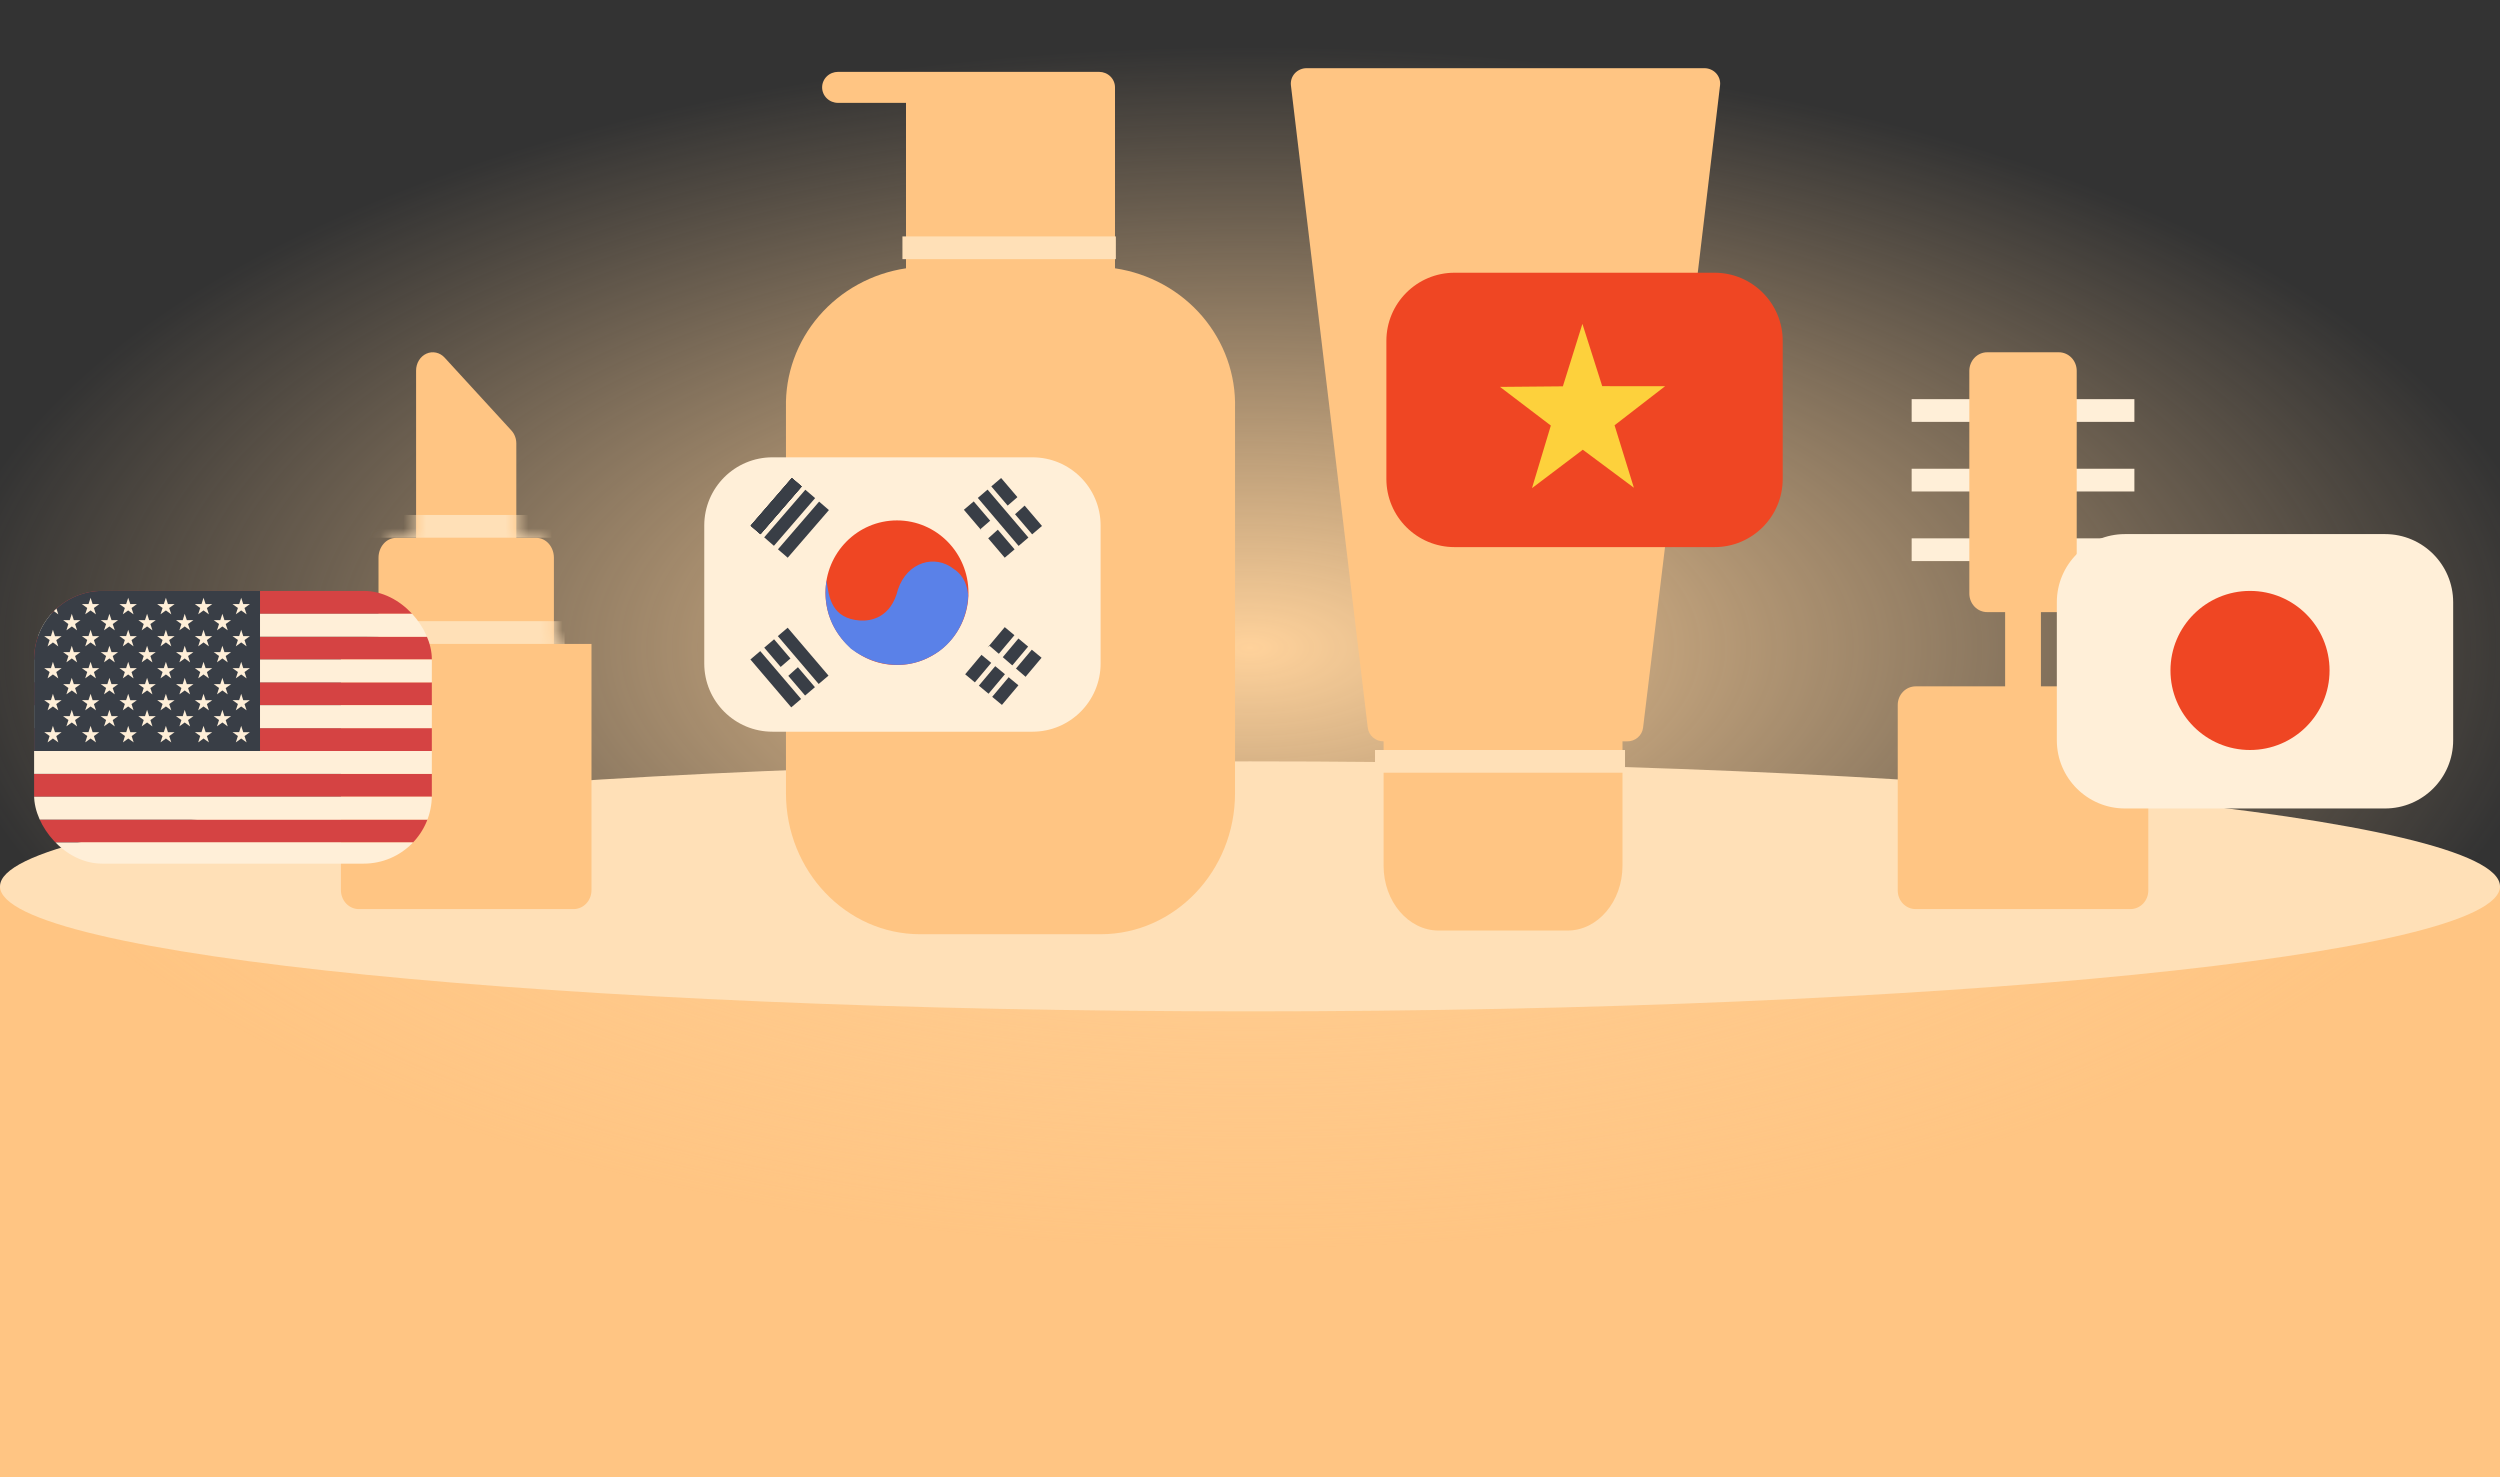 <svg width="220" height="130" viewBox="0 0 220 130" fill="none" xmlns="http://www.w3.org/2000/svg">
<rect x="0" y="0" width="220" height="130" fill="#333333" stroke="none"/>
<path d="M0 78H220V130H0V78Z" fill="#FFC583"/>
<path d="M0 4H220V110H0V4Z" fill="url(#paint0_radial)"/>
<path d="M220 78C220 84.075 170.751 89 110 89C49.249 89 0 84.075 0 78C0 71.925 49.249 67 110 67C170.751 67 220 71.925 220 78Z" fill="#FFE0B7"/>
<path d="M98.12 23.611V7.688C98.12 7.326 97.972 6.979 97.71 6.723C97.447 6.467 97.091 6.324 96.719 6.324H73.747C73.376 6.324 73.019 6.467 72.757 6.723C72.494 6.979 72.347 7.326 72.347 7.688C72.347 8.05 72.494 8.397 72.757 8.653C73.019 8.909 73.376 9.053 73.747 9.053H79.728V23.611C76.736 24.058 74.013 25.551 72.069 27.811C70.125 30.071 69.093 32.943 69.165 35.891V69.81C69.165 76.632 74.46 82.212 80.974 82.212H96.859C103.373 82.212 108.682 76.645 108.682 69.81V35.945C108.768 32.988 107.742 30.103 105.797 27.831C103.852 25.56 101.122 24.059 98.12 23.611Z" fill="#FFC583"/>
<path fill-rule="evenodd" clip-rule="evenodd" d="M96.853 58.39C96.853 61.704 94.167 64.39 90.853 64.39H67.975C64.662 64.39 61.975 61.704 61.975 58.39V46.244C61.975 42.93 64.662 40.244 67.975 40.244H90.853C94.167 40.244 96.853 42.93 96.853 46.244V58.39Z" fill="#FFEFD8"/>
<path fill-rule="evenodd" clip-rule="evenodd" d="M85.224 52.16C85.224 55.668 82.409 58.519 78.93 58.519C75.452 58.519 72.641 55.668 72.641 52.16C72.641 48.651 75.456 45.796 78.935 45.796C82.413 45.796 85.224 48.651 85.224 52.16Z" fill="#EF4623"/>
<path fill-rule="evenodd" clip-rule="evenodd" d="M66.061 46.26L69.682 42.071L70.544 42.812L66.918 47.005L66.061 46.26ZM67.248 47.287L70.869 43.098L71.731 43.834L68.105 48.032L67.248 47.287Z" fill="#393E46"/>
<path fill-rule="evenodd" clip-rule="evenodd" d="M66.061 46.26L69.682 42.071L70.544 42.812L66.918 47.005L66.061 46.26Z" fill="#393E46"/>
<path fill-rule="evenodd" clip-rule="evenodd" d="M66.061 46.26L69.682 42.071L70.544 42.812L66.918 47.005L66.061 46.26ZM68.46 48.339L72.082 44.142L72.944 44.887L69.318 49.08L68.46 48.339Z" fill="#393E46"/>
<path fill-rule="evenodd" clip-rule="evenodd" d="M66.061 46.26L69.682 42.071L70.544 42.812L66.918 47.005L66.061 46.26Z" fill="#393E46"/>
<path fill-rule="evenodd" clip-rule="evenodd" d="M66.061 46.259L69.682 42.071L70.544 42.811L66.918 47.005L66.061 46.259ZM88.1 42.066L91.695 46.285L90.829 47.022L87.234 42.803L88.1 42.066ZM85.687 44.124L89.283 48.343L88.416 49.079L84.821 44.86L85.687 44.124Z" fill="#393E46"/>
<path fill-rule="evenodd" clip-rule="evenodd" d="M86.29 46.554L89.686 43.618L90.323 44.354L86.685 47.62L86.282 46.554H86.29Z" fill="#FFEFD8"/>
<path fill-rule="evenodd" clip-rule="evenodd" d="M90.475 56.899L86.992 61.048L86.139 60.338L89.621 56.188L90.475 56.899ZM86.905 43.085L90.501 47.304L89.638 48.04L86.048 43.817L86.905 43.085ZM91.657 57.882L88.17 62.032L87.312 61.321L90.799 57.172L91.657 57.882ZM89.27 55.898L85.788 60.048L84.934 59.337L88.417 55.188L89.27 55.898Z" fill="#393E46"/>
<path fill-rule="evenodd" clip-rule="evenodd" d="M72.732 51.038C72.931 52.64 73.222 54.425 75.686 54.607C76.609 54.663 78.407 54.39 79.022 51.869C79.836 49.452 82.27 48.759 83.929 50.067C84.878 50.682 85.138 51.657 85.199 52.394C85.125 54.733 83.773 56.768 82.045 57.678C80.053 58.861 77.298 58.887 74.885 57.093C73.798 56.075 72.277 54.191 72.732 51.038Z" fill="#5A81E8"/>
<path fill-rule="evenodd" clip-rule="evenodd" d="M87.087 56.838L90.492 59.766L89.859 60.502L86.086 57.392L87.083 56.838H87.087Z" fill="#FFEFD8"/>
<path fill-rule="evenodd" clip-rule="evenodd" d="M68.119 56.257L71.714 60.472L70.848 61.208L67.252 56.994L68.119 56.257Z" fill="#393E46"/>
<path fill-rule="evenodd" clip-rule="evenodd" d="M67.498 59.727L70.903 56.786L71.539 57.523L67.901 60.793L67.498 59.723V59.727Z" fill="#FFEFD8"/>
<path fill-rule="evenodd" clip-rule="evenodd" d="M69.314 55.239L72.909 59.454L72.043 60.19L68.448 55.976L69.314 55.239ZM66.901 57.297L70.497 61.511L69.63 62.248L66.035 58.033L66.901 57.297Z" fill="#393E46"/>
<line x1="79.415" y1="21.805" x2="98.195" y2="21.805" stroke="#FFE0B7" stroke-width="2"/>
<path d="M151.019 6.448C150.889 6.307 150.73 6.195 150.552 6.118C150.375 6.041 150.183 6 149.989 6H114.978C114.784 6 114.592 6.041 114.415 6.118C114.237 6.195 114.079 6.307 113.948 6.448C113.817 6.591 113.718 6.759 113.658 6.941C113.598 7.124 113.579 7.317 113.6 7.507L120.364 64.044C120.405 64.375 120.57 64.68 120.827 64.9C121.083 65.121 121.414 65.241 121.756 65.239V76.185C121.756 79.322 123.927 81.888 126.6 81.888H137.95C140.608 81.888 142.779 79.322 142.779 76.185V65.239H143.197C143.539 65.241 143.87 65.121 144.126 64.9C144.383 64.68 144.548 64.375 144.589 64.044L146.537 48.018C146.584 47.943 146.617 47.86 146.635 47.774C146.663 47.603 146.663 47.429 146.635 47.258L151.367 7.494C151.387 7.306 151.366 7.115 151.306 6.935C151.246 6.755 151.148 6.589 151.019 6.448Z" fill="#FFC583"/>
<path fill-rule="evenodd" clip-rule="evenodd" d="M156.879 42.146C156.879 45.46 154.193 48.146 150.879 48.146H128.001C124.687 48.146 122.001 45.46 122.001 42.146V30C122.001 26.686 124.687 24 128.001 24L150.879 24C154.193 24 156.879 26.686 156.879 30V42.146Z" fill="#EF4623"/>
<path fill-rule="evenodd" clip-rule="evenodd" d="M143.789 42.926L139.287 39.575L134.815 42.957L136.473 37.449L132.001 34.047L137.533 33.997L139.252 28.5L140.995 33.982L146.528 33.987L142.081 37.424L143.784 42.931L143.789 42.926Z" fill="#FDD13C"/>
<line x1="121.001" y1="67" x2="143.001" y2="67" stroke="#FFE0B7" stroke-width="2"/>
<line x1="168.226" y1="48.375" x2="187.826" y2="48.375" stroke="#FFEFD8" stroke-width="2"/>
<line x1="168.226" y1="42.25" x2="187.826" y2="42.25" stroke="#FFEFD8" stroke-width="2"/>
<line x1="168.226" y1="36.125" x2="187.826" y2="36.125" stroke="#FFEFD8" stroke-width="2"/>
<path d="M179.601 60.4H187.476C187.894 60.4 188.294 60.572 188.59 60.878C188.885 61.185 189.051 61.6 189.051 62.033V78.367C189.051 78.8 188.885 79.215 188.59 79.522C188.294 79.828 187.894 80 187.476 80H168.576C168.158 80 167.758 79.828 167.462 79.522C167.167 79.215 167.001 78.8 167.001 78.367V62.033C167.001 61.6 167.167 61.185 167.462 60.878C167.758 60.572 168.158 60.4 168.576 60.4H176.451V53.867H174.876C174.458 53.867 174.058 53.695 173.762 53.388C173.467 53.082 173.301 52.666 173.301 52.233V50.6V47.333V44.067V40.8V37.533V34.267V32.633C173.301 32.2 173.467 31.785 173.762 31.478C174.058 31.172 174.458 31 174.876 31H181.176C181.594 31 181.994 31.172 182.29 31.478C182.585 31.785 182.751 32.2 182.751 32.633V34.267V37.533V40.8V44.067V47.333V50.6V52.233C182.751 52.666 182.585 53.082 182.29 53.388C181.994 53.695 181.594 53.867 181.176 53.867H179.601V60.4Z" fill="#FFC583"/>
<path fill-rule="evenodd" clip-rule="evenodd" d="M215.879 65.146C215.879 68.46 213.193 71.146 209.879 71.146H187.001C183.687 71.146 181.001 68.46 181.001 65.146V53C181.001 49.686 183.687 47 187.001 47H209.879C213.193 47 215.879 49.686 215.879 53V65.146Z" fill="#FFEFD8"/>
<circle cx="198.001" cy="59" r="7" fill="#EF4623"/>
<path fill-rule="evenodd" clip-rule="evenodd" d="M34.852 47.333H36.616V32.604C36.616 32.287 36.703 31.977 36.864 31.713C37.026 31.449 37.255 31.244 37.524 31.122C37.792 31.001 38.088 30.969 38.373 31.031C38.658 31.093 38.92 31.245 39.126 31.47L45.006 37.886C45.281 38.187 45.436 38.595 45.436 39.021V47.333H47.2C47.609 47.333 48.002 47.518 48.291 47.846C48.581 48.174 48.744 48.619 48.744 49.083V56.667H52.051V78.333C52.051 78.775 51.885 79.199 51.59 79.512C51.294 79.824 50.894 80 50.476 80H31.576C31.158 80 30.758 79.824 30.462 79.512C30.167 79.199 30.001 78.775 30.001 78.333V56.667H33.309V49.083C33.309 48.619 33.471 48.174 33.761 47.846C34.05 47.518 34.443 47.333 34.852 47.333Z" fill="#FFC583"/>
<mask id="mask0" mask-type="alpha" maskUnits="userSpaceOnUse" x="30" y="31" width="23" height="49">
<path fill-rule="evenodd" clip-rule="evenodd" d="M34.852 47.333H36.616V32.604C36.616 32.287 36.703 31.977 36.864 31.713C37.026 31.449 37.255 31.244 37.524 31.122C37.792 31.001 38.088 30.969 38.373 31.031C38.658 31.093 38.92 31.245 39.126 31.47L45.006 37.886C45.281 38.187 45.436 38.595 45.436 39.021V47.333H47.2C47.609 47.333 48.002 47.518 48.291 47.846C48.581 48.174 48.744 48.619 48.744 49.083V56.667H52.051V78.333C52.051 78.775 51.885 79.199 51.59 79.512C51.294 79.824 50.894 80 50.476 80H31.576C31.158 80 30.758 79.824 30.462 79.512C30.167 79.199 30.001 78.775 30.001 78.333V56.667H33.309V49.083C33.309 48.619 33.471 48.174 33.761 47.846C34.05 47.518 34.443 47.333 34.852 47.333Z" fill="#FAC1C5"/>
</mask>
<g mask="url(#mask0)">
<line x1="32.316" y1="55.664" x2="49.68" y2="55.664" stroke="#FFE0B7" stroke-width="2"/>
<line x1="31.159" y1="46.317" x2="48.523" y2="46.317" stroke="#FFE0B7" stroke-width="2"/>
</g>
<g clip-path="url(#clip0)">
<path fill-rule="evenodd" clip-rule="evenodd" d="M3.001 52H52.705V54.013H3.001V52ZM3.001 56.026H52.705V58.039H3.001V56.026ZM3.001 60.047H52.705V62.066H3.001V60.047ZM3.001 64.073H52.705V66.087H3.001V64.073ZM3.001 68.1H52.705V70.113H3.001V68.1ZM3.001 72.121H52.705V74.134H3.001V72.121Z" fill="#D54343"/>
<path fill-rule="evenodd" clip-rule="evenodd" d="M3.001 54.013H52.705V56.026H3.001V54.013ZM3.001 58.039H52.705V60.047H3.001V58.039ZM3.001 62.06H52.705V64.073H3.001V62.06ZM3.001 66.087H52.705V68.1H3.001V66.087ZM3.001 70.113H52.705V72.126H3.001V70.113ZM3.001 74.134H52.705V76.147H3.001V74.134Z" fill="#FFEFD8"/>
<path fill-rule="evenodd" clip-rule="evenodd" d="M3.001 52H22.881V66.087H3.001V52Z" fill="#393E46"/>
<path fill-rule="evenodd" clip-rule="evenodd" d="M4.656 52.603L4.84 53.16H5.423L4.953 53.502L5.131 54.064L4.656 53.717L4.186 54.059L4.365 53.502L3.89 53.16H4.483L4.656 52.603ZM7.972 52.603L8.151 53.16H8.739L8.264 53.502L8.442 54.064L7.972 53.717L7.497 54.059L7.676 53.502L7.206 53.16H7.788L7.972 52.603ZM11.283 52.603L11.467 53.16H12.044L11.574 53.502L11.753 54.064L11.278 53.717L10.808 54.059L10.987 53.502L10.512 53.16H11.099L11.283 52.603ZM14.599 52.603L14.778 53.16H15.366L14.89 53.502L15.074 54.064L14.599 53.717L14.124 54.059L14.308 53.502L13.833 53.16H14.415L14.599 52.603ZM17.91 52.603L18.094 53.16H18.676L18.206 53.502L18.385 54.064L17.91 53.717L17.44 54.059L17.619 53.502L17.149 53.16H17.731L17.91 52.603ZM21.226 52.603L21.405 53.16H21.992L21.517 53.502L21.701 54.064L21.226 53.717L20.751 54.059L20.935 53.502L20.46 53.16H21.047L21.226 52.603ZM6.317 54.013L6.496 54.57H7.083L6.608 54.913L6.782 55.469L6.322 55.127L5.847 55.469L6.015 54.913L5.556 54.57H6.138L6.317 54.013ZM9.628 54.013L9.812 54.57H10.394L9.919 54.913L10.103 55.469L9.628 55.127L9.153 55.469L9.336 54.913L8.861 54.57H9.449L9.628 54.013ZM12.944 54.013L13.123 54.57H13.71L13.235 54.913L13.414 55.469L12.944 55.127L12.469 55.469L12.647 54.913L12.177 54.57H12.76L12.944 54.013ZM16.255 54.013L16.439 54.57H17.021L16.546 54.913L16.73 55.469L16.255 55.127L15.784 55.469L15.963 54.913L15.488 54.57H16.081L16.255 54.013ZM19.571 54.013L19.749 54.57H20.337L19.862 54.913L20.041 55.469L19.571 55.127L19.095 55.469L19.274 54.913L18.804 54.57H19.387L19.571 54.013ZM4.656 55.418L4.84 55.985H5.423L4.953 56.328L5.131 56.885L4.656 56.537L4.186 56.885L4.365 56.323L3.89 55.98H4.483L4.656 55.418ZM7.972 55.418L8.151 55.98H8.739L8.264 56.323L8.442 56.88L7.972 56.532L7.497 56.88L7.676 56.318L7.206 55.975H7.788L7.972 55.418ZM11.283 55.418L11.467 55.98H12.044L11.574 56.323L11.753 56.88L11.278 56.532L10.808 56.88L10.987 56.318L10.512 55.975H11.099L11.283 55.418ZM14.599 55.418L14.778 55.98H15.366L14.89 56.323L15.074 56.88L14.599 56.532L14.124 56.88L14.308 56.318L13.833 55.975H14.415L14.599 55.418ZM17.91 55.418L18.094 55.98H18.676L18.206 56.323L18.385 56.88L17.91 56.532L17.44 56.88L17.619 56.318L17.149 55.975H17.731L17.91 55.418ZM21.226 55.418L21.405 55.98H21.992L21.517 56.323L21.701 56.88L21.226 56.532L20.751 56.88L20.935 56.318L20.46 55.975H21.047L21.226 55.418ZM6.317 56.828L6.496 57.385H7.083L6.608 57.728L6.787 58.29L6.317 57.942L5.842 58.285L6.021 57.728L5.55 57.385H6.133L6.317 56.828ZM9.628 56.828L9.812 57.385H10.394L9.919 57.728L10.103 58.29L9.628 57.942L9.153 58.285L9.336 57.728L8.861 57.385H9.449L9.628 56.828ZM12.944 56.828L13.123 57.385H13.71L13.235 57.728L13.414 58.29L12.944 57.942L12.469 58.285L12.647 57.728L12.177 57.385H12.76L12.944 56.828ZM16.255 56.828L16.439 57.385H17.021L16.551 57.728L16.73 58.29L16.255 57.942L15.784 58.285L15.963 57.728L15.488 57.385H16.081L16.255 56.828ZM19.571 56.828L19.749 57.385H20.337L19.862 57.728L20.041 58.29L19.571 57.942L19.095 58.285L19.274 57.728L18.804 57.385H19.387L19.571 56.828ZM4.656 58.239L4.84 58.796H5.423L4.953 59.138L5.131 59.7L4.656 59.352L4.186 59.695L4.365 59.138L3.89 58.796H4.483L4.656 58.239ZM7.972 58.239L8.151 58.796H8.739L8.264 59.138L8.442 59.695L7.972 59.352L7.497 59.695L7.676 59.138L7.206 58.796H7.788L7.972 58.239ZM11.283 58.239L11.467 58.796H12.044L11.574 59.138L11.753 59.7L11.278 59.352L10.808 59.695L10.987 59.138L10.512 58.796H11.099L11.283 58.239ZM14.599 58.239L14.778 58.796H15.366L14.89 59.138L15.074 59.7L14.599 59.352L14.124 59.695L14.308 59.138L13.833 58.796H14.415L14.599 58.239ZM17.91 58.239L18.094 58.796H18.676L18.206 59.138L18.385 59.7L17.91 59.352L17.44 59.695L17.619 59.138L17.149 58.796H17.731L17.91 58.239ZM21.226 58.239L21.405 58.796H21.992L21.517 59.138L21.701 59.7L21.226 59.352L20.751 59.695L20.935 59.138L20.46 58.796H21.047L21.226 58.239ZM6.317 59.649L6.496 60.206H7.083L6.608 60.548L6.787 61.105L6.317 60.758L5.842 61.105L6.021 60.543L5.55 60.201H6.133L6.317 59.649ZM9.628 59.649L9.812 60.206H10.394L9.919 60.548L10.103 61.105L9.628 60.758L9.153 61.105L9.336 60.543L8.861 60.201H9.449L9.628 59.649ZM12.944 59.649L13.123 60.206H13.71L13.235 60.548L13.414 61.105L12.944 60.758L12.469 61.105L12.647 60.543L12.177 60.201H12.76L12.944 59.649ZM16.255 59.649L16.439 60.206H17.021L16.551 60.548L16.73 61.105L16.255 60.758L15.784 61.105L15.963 60.543L15.488 60.201H16.081L16.255 59.649ZM19.571 59.649L19.749 60.206H20.337L19.862 60.548L20.041 61.105L19.571 60.758L19.095 61.105L19.274 60.543L18.804 60.201H19.387L19.571 59.649ZM4.656 61.054L4.84 61.616H5.423L4.953 61.958L5.131 62.51L4.656 62.168L4.186 62.51L4.365 61.953L3.89 61.611H4.483L4.656 61.054ZM7.972 61.054L8.151 61.616H8.739L8.264 61.958L8.447 62.51L7.972 62.168L7.497 62.51L7.681 61.953L7.206 61.611H7.788L7.972 61.054ZM11.283 61.054L11.467 61.616H12.044L11.574 61.958L11.753 62.51L11.278 62.168L10.808 62.51L10.987 61.953L10.512 61.611H11.099L11.283 61.054ZM14.599 61.054L14.778 61.616H15.366L14.89 61.958L15.074 62.51L14.599 62.168L14.124 62.51L14.308 61.953L13.833 61.611H14.415L14.599 61.054ZM17.91 61.054L18.094 61.616H18.676L18.206 61.958L18.385 62.51L17.91 62.168L17.44 62.51L17.619 61.953L17.149 61.611H17.731L17.91 61.054ZM21.226 61.054L21.405 61.616H21.992L21.517 61.958L21.701 62.51L21.226 62.168L20.751 62.51L20.935 61.953L20.46 61.611H21.047L21.226 61.054ZM6.317 62.464L6.496 63.021H7.083L6.608 63.363L6.787 63.925L6.317 63.578L5.842 63.92L6.021 63.363L5.55 63.021H6.133L6.317 62.464ZM9.628 62.464L9.812 63.021H10.394L9.919 63.363L10.103 63.925L9.628 63.578L9.153 63.92L9.336 63.363L8.861 63.021H9.449L9.628 62.464ZM12.944 62.464L13.123 63.021H13.71L13.235 63.363L13.414 63.925L12.944 63.578L12.469 63.92L12.647 63.363L12.177 63.021H12.76L12.944 62.464ZM16.255 62.464L16.439 63.021H17.021L16.551 63.363L16.73 63.925L16.255 63.578L15.784 63.92L15.963 63.363L15.488 63.021H16.081L16.255 62.464ZM19.571 62.464L19.749 63.021H20.337L19.862 63.363L20.041 63.925L19.571 63.578L19.095 63.92L19.274 63.363L18.804 63.021H19.387L19.571 62.464ZM4.656 63.874L4.84 64.431H5.423L4.953 64.774L5.131 65.331L4.656 64.988L4.186 65.331L4.365 64.768L3.89 64.426H4.483L4.656 63.874ZM7.972 63.874L8.151 64.431H8.739L8.264 64.774L8.447 65.331L7.972 64.988L7.497 65.331L7.681 64.768L7.206 64.426H7.788L7.972 63.874ZM11.283 63.874L11.467 64.431H12.044L11.585 64.774L11.763 65.331L11.288 64.988L10.818 65.331L10.997 64.768L10.522 64.426H11.109L11.283 63.874ZM14.599 63.874L14.778 64.431H15.366L14.89 64.774L15.074 65.331L14.599 64.988L14.124 65.331L14.308 64.768L13.833 64.426H14.415L14.599 63.874ZM17.91 63.874L18.094 64.431H18.676L18.206 64.774L18.385 65.331L17.91 64.988L17.44 65.331L17.619 64.768L17.149 64.426H17.731L17.91 63.874ZM21.226 63.874L21.405 64.431H21.992L21.517 64.774L21.701 65.331L21.226 64.988L20.751 65.331L20.935 64.768L20.46 64.426H21.047L21.226 63.874Z" fill="#FFEFD8"/>
</g>
<defs>
<radialGradient id="paint0_radial" cx="0" cy="0" r="1" gradientUnits="userSpaceOnUse" gradientTransform="translate(110 57) rotate(90) scale(53 116.21)">
<stop stop-color="#FFD29B"/>
<stop offset="1" stop-color="#FFD29B" stop-opacity="0"/>
</radialGradient>
<clipPath id="clip0">
<rect x="3.001" y="52" width="35" height="24" rx="6" fill="white"/>
</clipPath>
</defs>
</svg>
